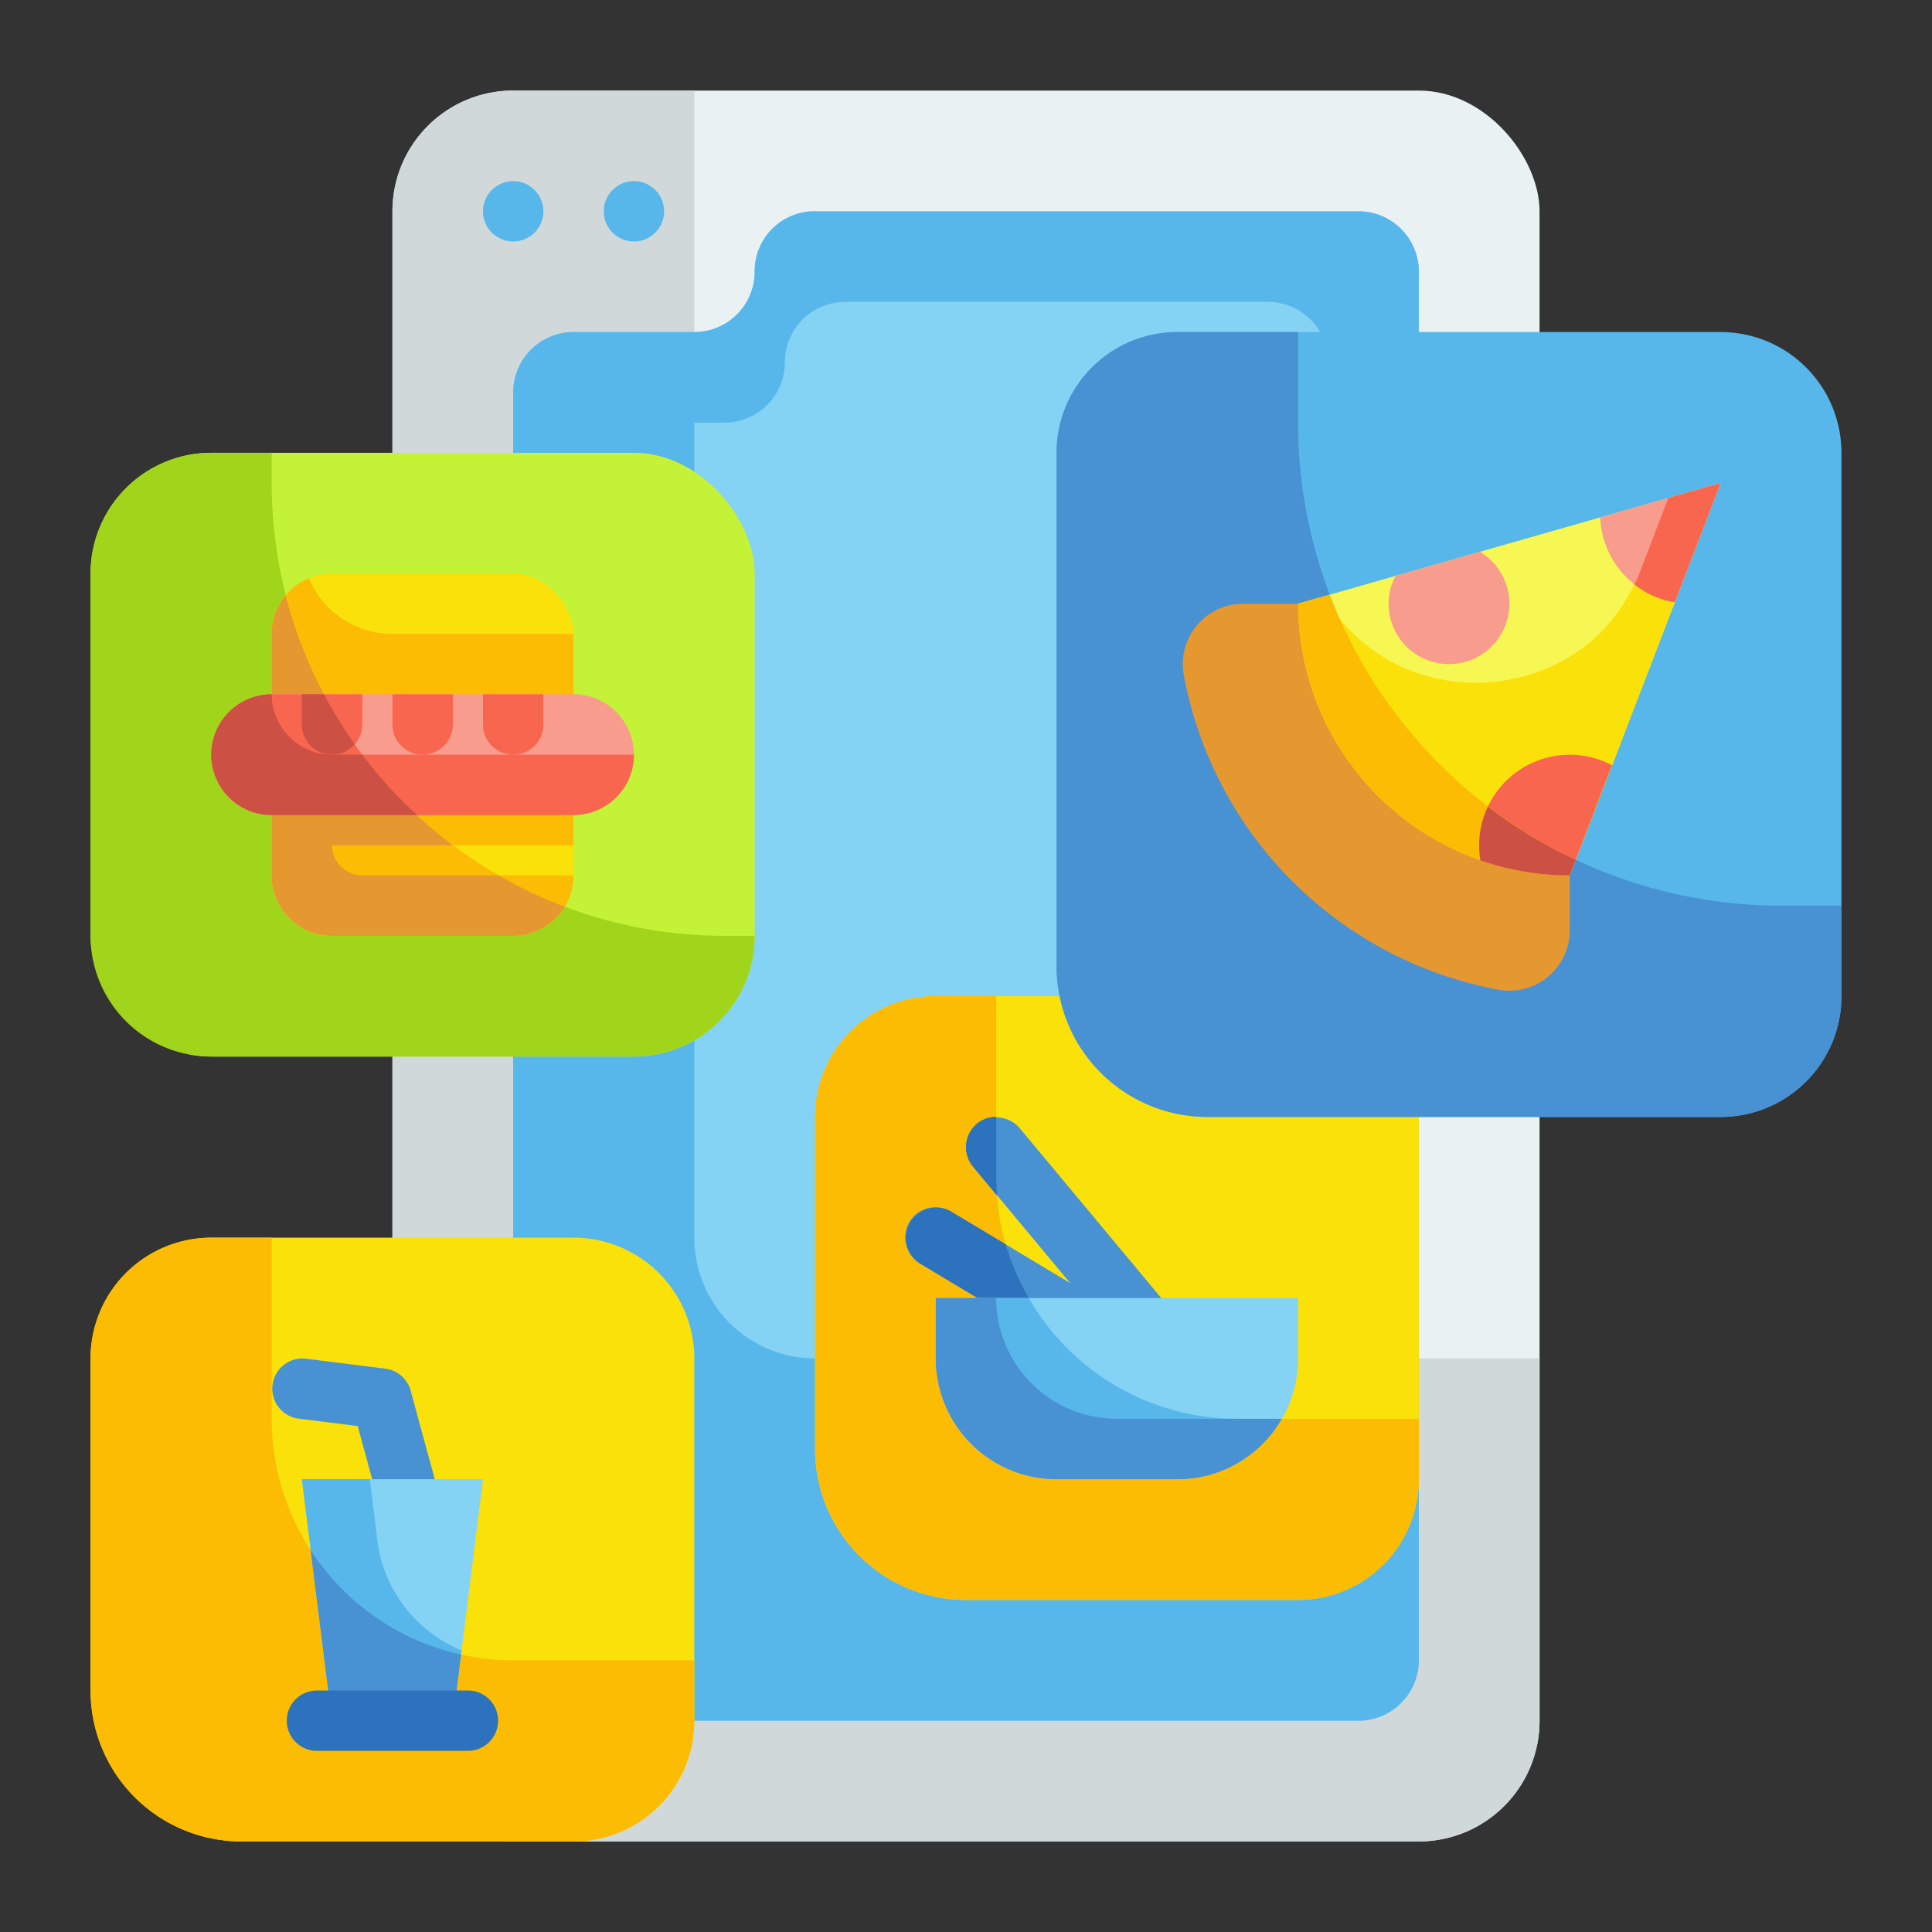 <svg height="512" viewBox="0 0 64 64" width="512" xmlns="http://www.w3.org/2000/svg"><rect x="0" y="0" width="64" height="64" fill="#333333" stroke="none"/><g id="Flat"><g id="Stroke_copy_2" data-name="Stroke copy 2"><g><g><rect fill="#e9f1f2" height="58" rx="4" width="38" x="13" y="3"/><path d="m51 45v12a4 4 0 0 1 -4 4h-30a4 4 0 0 1 -4-4v-50a4 4 0 0 1 4-4h6v38a4 4 0 0 0 4 4z" fill="#d0d8da"/><path d="m25 9a2 2 0 0 1 -2 2h-4a2 2 0 0 0 -2 2v42a2 2 0 0 0 2 2h26a2 2 0 0 0 2-2v-46a2 2 0 0 0 -2-2h-18a2 2 0 0 0 -2 2z" fill="#84d2f4"/><g fill="#57b7eb"><path d="m19 57h26a2 2 0 0 0 2-2v-46a2 2 0 0 0 -2-2h-18.079a1.978 1.978 0 0 0 -1.921 2.041 2 2 0 0 1 -2 1.959h-4a2 2 0 0 0 -2 2v42a2 2 0 0 0 2 2zm8-12a4 4 0 0 1 -4-4v-27h1a2 2 0 0 0 2-2 2 2 0 0 1 2-2h14a2 2 0 0 1 2 2v33z"/><circle cx="17" cy="7" r="1"/><circle cx="21" cy="7" r="1"/></g></g><g><rect fill="#c4f236" height="20" rx="4" width="22" x="3" y="15"/><path d="m25 31a4 4 0 0 1 -4 4h-14a4 4 0 0 1 -4-4v-12a4 4 0 0 1 4-4h2v1a15 15 0 0 0 15 15z" fill="#a1d51c"/><rect fill="#f9e109" height="12" rx="2" width="10" x="9" y="19"/><g fill="#fcbc04"><path d="m18.71 30.04a2.03 2.03 0 0 1 -1.71.96h-6a2.006 2.006 0 0 1 -2-2v-8a1.978 1.978 0 0 1 .46-1.27 15.074 15.074 0 0 0 9.25 10.31z"/><path d="m18.71 30.04a2.03 2.03 0 0 1 -1.71.96h-6a2.006 2.006 0 0 1 -2-2v-8a1.978 1.978 0 0 1 .46-1.27 15.074 15.074 0 0 0 9.25 10.31z"/><path d="m10.231 19.154a2 2 0 0 0 -1.231 1.846v8a2 2 0 0 0 2 2h6a2 2 0 0 0 2-2h-7a1 1 0 0 1 -1-1h8v-7h-6a3 3 0 0 1 -2.769-1.846z"/></g><path d="m16.52 29h-4.52a1 1 0 0 1 -1-1h4a15.093 15.093 0 0 1 -5.54-8.28 2.041 2.041 0 0 0 -.46 1.28v8a2.006 2.006 0 0 0 2 2h6a2.03 2.03 0 0 0 1.71-.96 15.684 15.684 0 0 1 -2.19-1.04z" fill="#e59730"/><path d="m19 27h-10a2 2 0 0 1 -2-2 2 2 0 0 1 2-2h10a2 2 0 0 1 2 2 2 2 0 0 1 -2 2z" fill="#f89c8d"/><path d="m9 23a2 2 0 0 0 0 4h10a2 2 0 0 0 2-2h-10a2 2 0 0 1 -2-2z" fill="#f8664f"/><path d="m13.82 27h-4.82a2.006 2.006 0 0 1 -2-2 2.015 2.015 0 0 1 2-2h1.73a14.734 14.734 0 0 0 3.09 4z" fill="#f8664f"/><path d="m13.82 27h-4.82a2 2 0 0 1 0-4 2.006 2.006 0 0 0 2 2h1a14.411 14.411 0 0 0 1.82 2z" fill="#cc5144"/><path d="m15 23v1a1 1 0 0 1 -2 0v-1z" fill="#f8664f"/><path d="m18 23v1a1 1 0 0 1 -2 0v-1z" fill="#f8664f"/><path d="m12 23v1a1 1 0 0 1 -2 0v-1z" fill="#f8664f"/><path d="m11.75 24.65a.992.992 0 0 1 -.75.35 1 1 0 0 1 -1-1v-1h.73a16.235 16.235 0 0 0 1.02 1.65z" fill="#cc5144"/></g><g><path d="m31 33h12a4 4 0 0 1 4 4v12a4 4 0 0 1 -4 4h-11a5 5 0 0 1 -5-5v-11a4 4 0 0 1 4-4z" fill="#f9e109"/><path d="m47 47v2a4 4 0 0 1 -4 4h-11a5 5 0 0 1 -5-5v-11a4 4 0 0 1 4-4h2v6a8 8 0 0 0 8 8z" fill="#fcbc04"/><path d="m36 45a.994.994 0 0 1 -.514-.143l-5-3a1 1 0 1 1 1.03-1.714l5 3a1 1 0 0 1 -.516 1.857z" fill="#4891d3"/><path d="m38 45a1 1 0 0 1 -.768-.36l-5-6a1 1 0 0 1 1.536-1.28l5 6a1 1 0 0 1 -.768 1.64z" fill="#4891d3"/><g fill="#2d72bc"><path d="m32.23 38.64a1.01 1.01 0 0 1 .13-1.41.989.989 0 0 1 .64-.23v2c0 .2.01.4.02.59z"/><path d="m35.6 44.91a.536.536 0 0 1 -.11-.05l-5-3a1 1 0 0 1 1.02-1.72l1.8 1.08a8.163 8.163 0 0 0 2.29 3.69z"/><path d="m35.6 44.91a.536.536 0 0 1 -.11-.05l-5-3a1 1 0 0 1 1.02-1.72l1.8 1.08a8.163 8.163 0 0 0 2.29 3.69z"/><path d="m33.02 39.59-.79-.95a1.01 1.01 0 0 1 .13-1.41.989.989 0 0 1 .64-.23v2c0 .2.01.4.02.59z"/></g><path d="m31 43h12a0 0 0 0 1 0 0v2a4 4 0 0 1 -4 4h-4a4 4 0 0 1 -4-4v-2a0 0 0 0 1 0 0z" fill="#84d2f4"/><path d="m42.46 47a3.98 3.98 0 0 1 -3.46 2h-4a4 4 0 0 1 -4-4v-2h3.08a7.969 7.969 0 0 0 6.92 4z" fill="#57b7eb"/><path d="m42.46 47a3.98 3.98 0 0 1 -3.46 2h-4a4 4 0 0 1 -4-4v-2h2a4 4 0 0 0 4 4z" fill="#4891d3"/></g><g><path d="m7 41h12a4 4 0 0 1 4 4v12a4 4 0 0 1 -4 4h-11a5 5 0 0 1 -5-5v-11a4 4 0 0 1 4-4z" fill="#f9e109"/><path d="m23 55v2a4 4 0 0 1 -4 4h-11a5 5 0 0 1 -5-5v-11a4 4 0 0 1 4-4h2v6a8 8 0 0 0 8 8z" fill="#fcbc04"/><path d="m13.638 51a1 1 0 0 1 -.965-.738l-.823-3.022-1.975-.248a1 1 0 0 1 .249-1.984l2.639.331a1 1 0 0 1 .84.729l1 3.669a1 1 0 0 1 -.965 1.263z" fill="#4891d3"/><path d="m15 57h-4l-1-8h6z" fill="#84d2f4"/><path d="m15.29 54.67-.29 2.33h-4l-1-8h2.25l.25 2.03a4.551 4.551 0 0 0 2.79 3.64z" fill="#57b7eb"/><path d="m15.27 54.81-.27 2.19h-4l-.71-5.65a8 8 0 0 0 4.98 3.46z" fill="#4891d3"/><path d="m15.5 58h-5a1 1 0 0 1 0-2h5a1 1 0 0 1 0 2z" fill="#2d72bc"/></g><g><path d="m39 11h18a4 4 0 0 1 4 4v18a4 4 0 0 1 -4 4h-17a5 5 0 0 1 -5-5v-17a4 4 0 0 1 4-4z" fill="#57b7eb"/><path d="m61 30v3a4 4 0 0 1 -4 4h-17a5 5 0 0 1 -5-5v-17a4 4 0 0 1 4-4h4v3a16 16 0 0 0 16 16z" fill="#4891d3"/><g><path d="m43 20a9 9 0 0 0 9 9l5-13z" fill="#f7f754"/><path d="m57 16-5 13a9 9 0 0 1 -9-9l.88-.25a5.375 5.375 0 0 0 1.67 1.83 2.464 2.464 0 0 0 .34.22 5.077 5.077 0 0 0 .81.4c.01 0 .01 0 .02.01a6 6 0 0 0 5.38-.52c.13-.08.24-.16.36-.25a5.087 5.087 0 0 0 .65-.58 6.01 6.01 0 0 0 1.24-1.98l.92-2.39z" fill="#f9e109"/><path d="m43 20a9 9 0 0 0 9 9v1.813a2 2 0 0 1 -2.337 1.978 13.016 13.016 0 0 1 -10.454-10.454 2 2 0 0 1 1.973-2.337z" fill="#e59730"/><path d="m57 16-1.52 3.95a2.968 2.968 0 0 1 -2.47-2.81z" fill="#f89c8d"/><path d="m53.4 25.35-1.4 3.65a9.059 9.059 0 0 1 -2.96-.5 2.737 2.737 0 0 1 -.04-.5 3 3 0 0 1 4.4-2.65z" fill="#f8664f"/><path d="m50 20a2 2 0 0 1 -4 0 1.9 1.9 0 0 1 .23-.92l2.79-.8a2 2 0 0 1 .98 1.72z" fill="#f89c8d"/><path d="m52.2 28.48-.2.52a9 9 0 0 1 -9-9l1.05-.3a15.986 15.986 0 0 0 8.15 8.78z" fill="#fcbc04"/><path d="m52.2 28.48-.2.52a9.059 9.059 0 0 1 -2.96-.5 2.737 2.737 0 0 1 -.04-.5 2.9 2.9 0 0 1 .29-1.28 15.337 15.337 0 0 0 2.91 1.76z" fill="#cc5144"/><path d="m57 16-1.52 3.95a2.908 2.908 0 0 1 -1.34-.59 3.478 3.478 0 0 0 .21-.48l.92-2.39z" fill="#f8664f"/></g></g></g></g></g></svg>